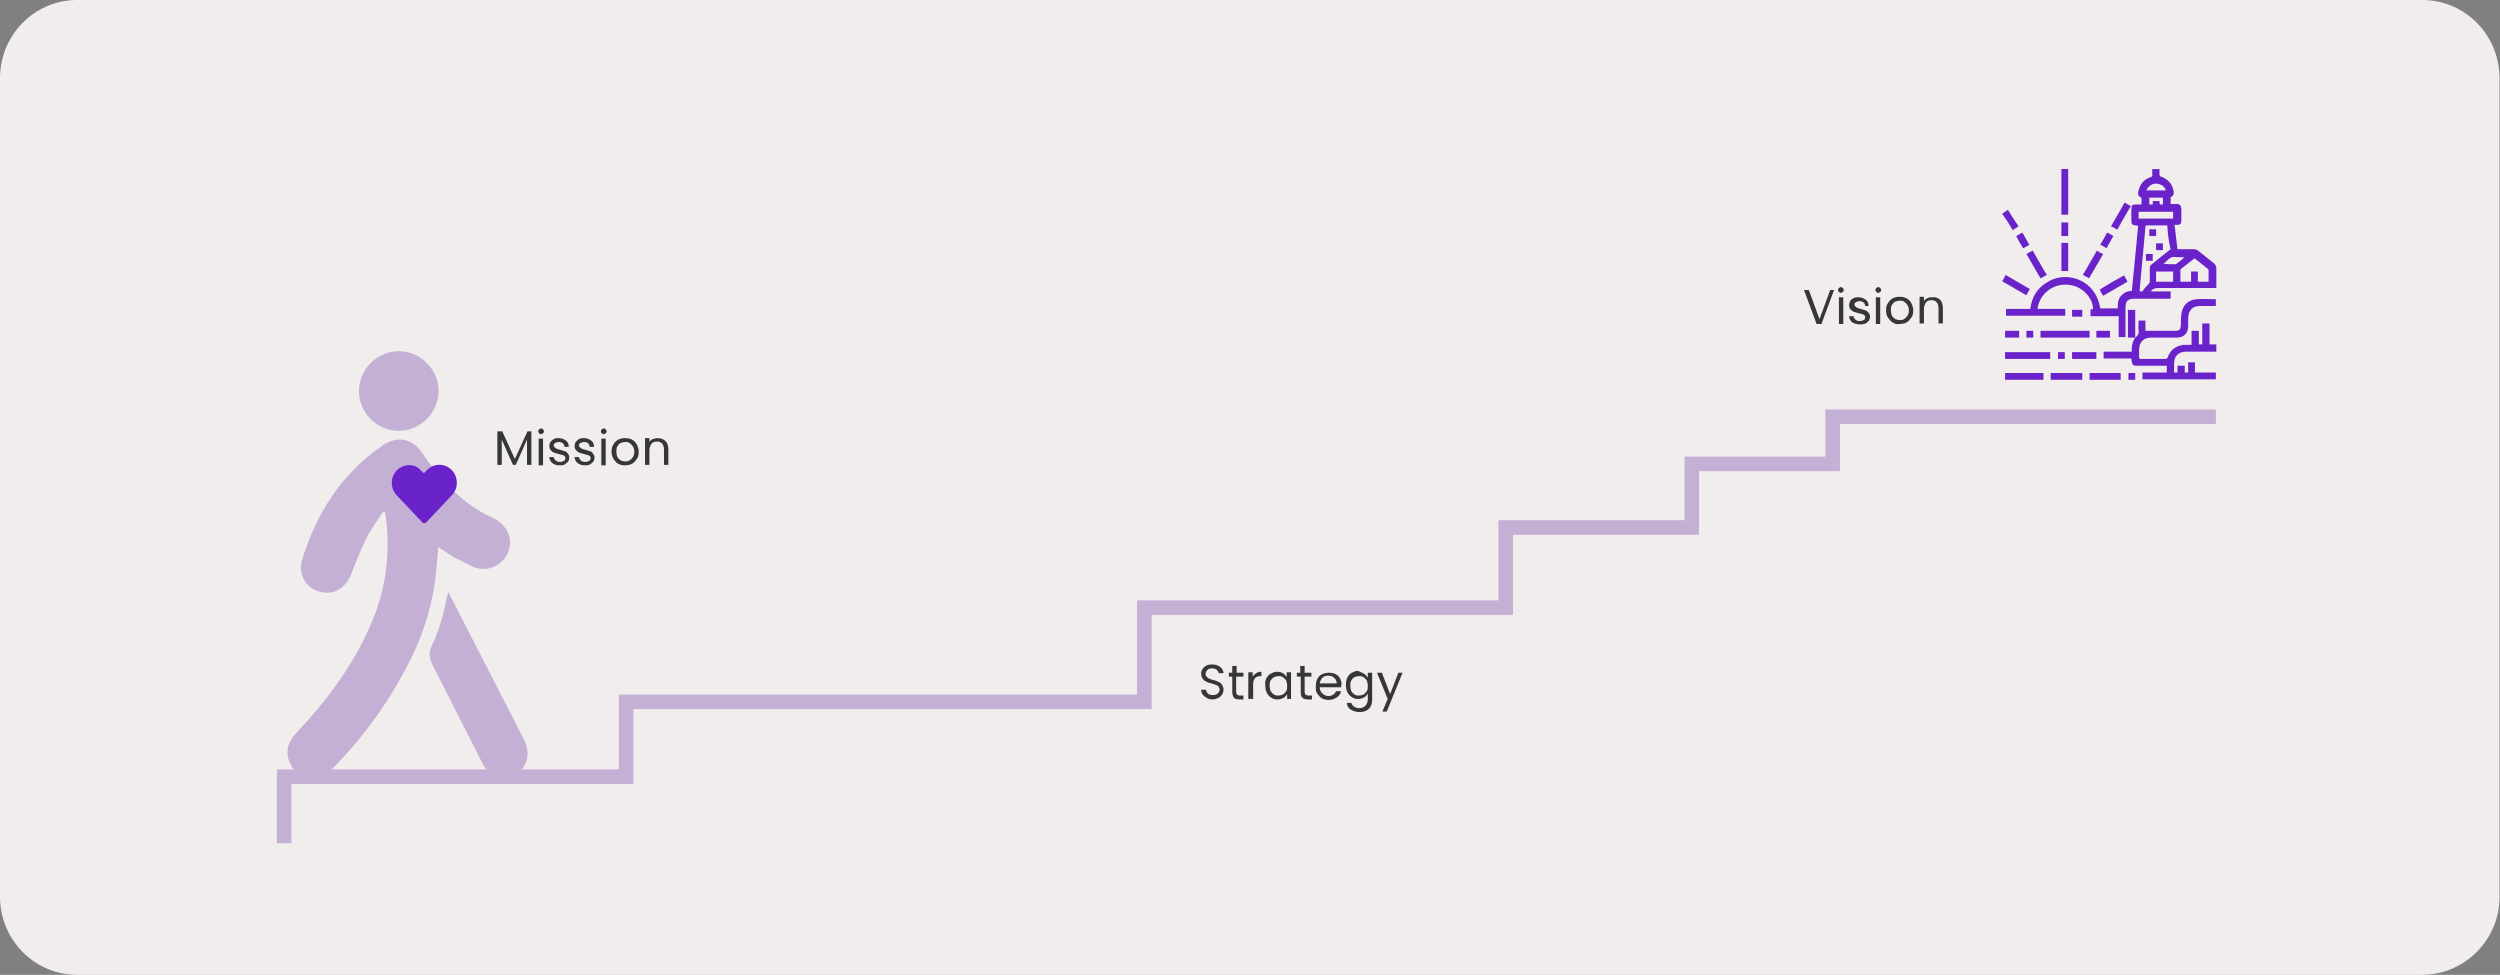 <?xml version="1.0" encoding="utf-8"?>
<!-- Generator: Adobe Illustrator 26.3.1, SVG Export Plug-In . SVG Version: 6.00 Build 0)  -->
<svg version="1.1" baseProfile="tiny" id="Layer_1" xmlns="http://www.w3.org/2000/svg" xmlns:xlink="http://www.w3.org/1999/xlink"
	 x="0px" y="0px" width="514.7px" height="200.7px" viewBox="0 0 514.7 200.7" overflow="visible" xml:space="preserve">
<rect x="0" y="0" width="514.7" height="200.7" fill="#808080" stroke="none"/>
<path fill="#F2EDED" d="M498.6,200.7H15.9c-8.8,0-15.9-7.2-15.9-16.1V16.1C0,7.2,7.1,0,15.9,0h482.8c8.8,0,15.9,7.2,15.9,16.1v168.6
	C514.6,193.5,507.4,200.7,498.6,200.7z"/>
<g>
	<path fill="#363636" d="M377.6,59.7l-2.6,7h-1l-2.6-7h1l2.2,6l2.2-6H377.6z"/>
	<path fill="#363636" d="M378.6,60.1c-0.1-0.1-0.2-0.3-0.2-0.4c0-0.2,0.1-0.3,0.2-0.4c0.1-0.1,0.3-0.2,0.4-0.2
		c0.2,0,0.3,0.1,0.4,0.2c0.1,0.1,0.2,0.3,0.2,0.4c0,0.2-0.1,0.3-0.2,0.4c-0.1,0.1-0.3,0.2-0.4,0.2C378.9,60.3,378.7,60.2,378.6,60.1
		z M379.5,61.2v5.5h-0.9v-5.5H379.5z"/>
	<path fill="#363636" d="M381.8,66.6c-0.3-0.1-0.6-0.3-0.8-0.6c-0.2-0.3-0.3-0.6-0.3-0.9h0.9c0,0.3,0.2,0.5,0.4,0.7
		c0.2,0.2,0.5,0.3,0.9,0.3c0.3,0,0.6-0.1,0.8-0.2s0.3-0.3,0.3-0.6c0-0.2-0.1-0.4-0.3-0.5c-0.2-0.1-0.5-0.2-1-0.3
		c-0.4-0.1-0.7-0.2-1-0.3c-0.3-0.1-0.5-0.3-0.7-0.5c-0.2-0.2-0.3-0.5-0.3-0.9c0-0.3,0.1-0.5,0.2-0.8s0.4-0.4,0.7-0.6s0.7-0.2,1-0.2
		c0.6,0,1.1,0.2,1.5,0.5c0.4,0.3,0.6,0.7,0.6,1.3H384c0-0.3-0.1-0.5-0.3-0.7c-0.2-0.2-0.5-0.3-0.8-0.3c-0.3,0-0.6,0.1-0.8,0.2
		c-0.2,0.1-0.3,0.3-0.3,0.5c0,0.2,0.1,0.3,0.2,0.4c0.1,0.1,0.3,0.2,0.4,0.3c0.2,0.1,0.4,0.1,0.7,0.2c0.4,0.1,0.7,0.2,1,0.3
		c0.2,0.1,0.5,0.3,0.6,0.5c0.2,0.2,0.3,0.5,0.3,0.8c0,0.3-0.1,0.6-0.2,0.8c-0.2,0.2-0.4,0.4-0.7,0.6c-0.3,0.1-0.7,0.2-1,0.2
		C382.5,66.8,382.2,66.7,381.8,66.6z"/>
	<path fill="#363636" d="M386.3,60.1c-0.1-0.1-0.2-0.3-0.2-0.4c0-0.2,0.1-0.3,0.2-0.4c0.1-0.1,0.3-0.2,0.4-0.2
		c0.2,0,0.3,0.1,0.4,0.2c0.1,0.1,0.2,0.3,0.2,0.4c0,0.2-0.1,0.3-0.2,0.4c-0.1,0.1-0.3,0.2-0.4,0.2C386.5,60.3,386.4,60.2,386.3,60.1
		z M387.1,61.2v5.5h-0.9v-5.5H387.1z"/>
	<path fill="#363636" d="M389.7,66.4c-0.4-0.2-0.7-0.6-1-1s-0.4-0.9-0.4-1.5c0-0.6,0.1-1.1,0.4-1.5c0.2-0.4,0.6-0.8,1-1
		c0.4-0.2,0.9-0.3,1.4-0.3c0.5,0,1,0.1,1.4,0.3c0.4,0.2,0.8,0.6,1,1c0.2,0.4,0.4,0.9,0.4,1.5s-0.1,1.1-0.4,1.5s-0.6,0.8-1,1
		s-0.9,0.3-1.4,0.3C390.6,66.8,390.1,66.7,389.7,66.4z M392,65.7c0.3-0.2,0.5-0.4,0.7-0.7s0.3-0.7,0.3-1.1s-0.1-0.8-0.3-1.1
		c-0.2-0.3-0.4-0.5-0.7-0.7c-0.3-0.2-0.6-0.2-0.9-0.2c-0.3,0-0.6,0.1-0.9,0.2c-0.3,0.1-0.5,0.4-0.7,0.7c-0.2,0.3-0.2,0.7-0.2,1.1
		c0,0.4,0.1,0.8,0.2,1.1c0.2,0.3,0.4,0.5,0.7,0.7c0.3,0.1,0.6,0.2,0.9,0.2S391.7,65.9,392,65.7z"/>
	<path fill="#363636" d="M399.4,61.7c0.4,0.4,0.6,1,0.6,1.7v3.2h-0.9v-3.1c0-0.5-0.1-1-0.4-1.3c-0.3-0.3-0.6-0.4-1.1-0.4
		c-0.5,0-0.9,0.2-1.1,0.5s-0.4,0.7-0.4,1.3v3h-0.9v-5.5h0.9V62c0.2-0.3,0.4-0.5,0.7-0.6c0.3-0.2,0.7-0.2,1-0.2
		C398.4,61.1,399,61.3,399.4,61.7z"/>
</g>
<g>
	<path fill="#363636" d="M248.5,143.7c-0.4-0.2-0.6-0.4-0.9-0.7c-0.2-0.3-0.3-0.6-0.3-1h1c0,0.3,0.2,0.6,0.4,0.8
		c0.2,0.2,0.6,0.3,1,0.3c0.4,0,0.8-0.1,1-0.3c0.2-0.2,0.4-0.5,0.4-0.8c0-0.3-0.1-0.5-0.2-0.6c-0.1-0.2-0.3-0.3-0.6-0.4
		c-0.2-0.1-0.5-0.2-0.9-0.3c-0.5-0.1-0.8-0.2-1.1-0.4c-0.3-0.1-0.5-0.3-0.7-0.6c-0.2-0.3-0.3-0.6-0.3-1c0-0.4,0.1-0.7,0.3-1
		c0.2-0.3,0.5-0.5,0.8-0.7c0.4-0.2,0.8-0.2,1.2-0.2c0.7,0,1.2,0.2,1.6,0.5c0.4,0.3,0.7,0.8,0.7,1.3h-1c0-0.3-0.2-0.5-0.4-0.7
		c-0.2-0.2-0.6-0.3-1-0.3c-0.4,0-0.7,0.1-0.9,0.3c-0.2,0.2-0.4,0.5-0.4,0.8c0,0.3,0.1,0.5,0.2,0.6s0.3,0.3,0.5,0.4s0.5,0.2,0.9,0.3
		c0.5,0.1,0.8,0.3,1.1,0.4c0.3,0.1,0.5,0.3,0.7,0.6c0.2,0.3,0.3,0.6,0.3,1c0,0.3-0.1,0.7-0.3,1c-0.2,0.3-0.4,0.5-0.8,0.7
		s-0.8,0.3-1.2,0.3C249.2,144,248.8,143.9,248.5,143.7z"/>
	<path fill="#363636" d="M254.5,139.2v3.2c0,0.3,0.1,0.5,0.2,0.6c0.1,0.1,0.3,0.2,0.6,0.2h0.7v0.8h-0.8c-0.5,0-0.9-0.1-1.1-0.3
		s-0.4-0.6-0.4-1.2v-3.2h-0.7v-0.8h0.7v-1.4h0.9v1.4h1.4v0.8H254.5z"/>
	<path fill="#363636" d="M258.6,138.6c0.3-0.2,0.7-0.3,1.1-0.3v0.9h-0.2c-1,0-1.5,0.6-1.5,1.7v3H257v-5.5h0.9v0.9
		C258.1,139,258.3,138.8,258.6,138.6z"/>
	<path fill="#363636" d="M260.7,139.7c0.2-0.4,0.5-0.8,0.9-1c0.4-0.2,0.8-0.4,1.3-0.4c0.5,0,0.9,0.1,1.2,0.3
		c0.4,0.2,0.6,0.5,0.8,0.8v-1h0.9v5.5H265v-1c-0.2,0.3-0.4,0.6-0.8,0.8s-0.8,0.3-1.2,0.3c-0.5,0-0.9-0.1-1.3-0.4
		c-0.4-0.2-0.7-0.6-0.9-1c-0.2-0.4-0.3-0.9-0.3-1.5C260.4,140.6,260.5,140.1,260.7,139.7z M264.8,140.1c-0.2-0.3-0.4-0.5-0.7-0.7
		c-0.3-0.2-0.6-0.2-0.9-0.2s-0.7,0.1-0.9,0.2c-0.3,0.2-0.5,0.4-0.7,0.7c-0.2,0.3-0.2,0.7-0.2,1.1c0,0.4,0.1,0.8,0.2,1.1
		c0.2,0.3,0.4,0.5,0.7,0.7c0.3,0.2,0.6,0.2,0.9,0.2s0.7-0.1,0.9-0.2s0.5-0.4,0.7-0.7c0.2-0.3,0.2-0.7,0.2-1.1
		S264.9,140.4,264.8,140.1z"/>
	<path fill="#363636" d="M268.6,139.2v3.2c0,0.3,0.1,0.5,0.2,0.6c0.1,0.1,0.3,0.2,0.6,0.2h0.7v0.8h-0.8c-0.5,0-0.9-0.1-1.1-0.3
		c-0.3-0.2-0.4-0.6-0.4-1.2v-3.2H267v-0.8h0.7v-1.4h0.9v1.4h1.4v0.8H268.6z"/>
	<path fill="#363636" d="M276.1,141.5h-4.4c0,0.5,0.2,1,0.6,1.3c0.3,0.3,0.7,0.5,1.2,0.5c0.4,0,0.7-0.1,1-0.3s0.4-0.4,0.6-0.7h1
		c-0.1,0.5-0.4,1-0.9,1.3s-1,0.5-1.6,0.5c-0.5,0-1-0.1-1.4-0.3s-0.7-0.6-1-1s-0.3-0.9-0.3-1.5s0.1-1.1,0.3-1.5s0.5-0.8,1-1
		c0.4-0.2,0.9-0.3,1.4-0.3c0.5,0,1,0.1,1.4,0.3c0.4,0.2,0.7,0.5,0.9,0.9s0.3,0.8,0.3,1.3C276.1,141.1,276.1,141.3,276.1,141.5z
		 M275,139.9c-0.2-0.2-0.4-0.4-0.6-0.6c-0.3-0.1-0.6-0.2-0.9-0.2c-0.5,0-0.9,0.1-1.2,0.4c-0.3,0.3-0.5,0.7-0.6,1.2h3.5
		C275.2,140.4,275.1,140.1,275,139.9z"/>
	<path fill="#363636" d="M280.8,138.7c0.4,0.2,0.6,0.5,0.8,0.8v-1h0.9v5.6c0,0.5-0.1,0.9-0.3,1.3c-0.2,0.4-0.5,0.7-0.9,0.9
		s-0.9,0.3-1.4,0.3c-0.7,0-1.3-0.2-1.8-0.5c-0.5-0.3-0.8-0.8-0.8-1.4h0.9c0.1,0.3,0.3,0.6,0.6,0.8c0.3,0.2,0.7,0.3,1.1,0.3
		c0.5,0,0.9-0.2,1.2-0.5c0.3-0.3,0.5-0.8,0.5-1.3v-1.2c-0.2,0.3-0.4,0.6-0.8,0.8c-0.4,0.2-0.8,0.3-1.2,0.3c-0.5,0-0.9-0.1-1.3-0.4
		c-0.4-0.2-0.7-0.6-0.9-1c-0.2-0.4-0.3-0.9-0.3-1.5c0-0.6,0.1-1.1,0.3-1.5c0.2-0.4,0.5-0.8,0.9-1s0.8-0.4,1.3-0.4
		C280.1,138.4,280.5,138.5,280.8,138.7z M281.4,140.1c-0.2-0.3-0.4-0.5-0.7-0.7c-0.3-0.2-0.6-0.2-0.9-0.2s-0.6,0.1-0.9,0.2
		s-0.5,0.4-0.7,0.7c-0.2,0.3-0.2,0.7-0.2,1.1c0,0.4,0.1,0.8,0.2,1.1c0.2,0.3,0.4,0.5,0.7,0.7s0.6,0.2,0.9,0.2s0.7-0.1,0.9-0.2
		c0.3-0.2,0.5-0.4,0.7-0.7c0.2-0.3,0.2-0.7,0.2-1.1S281.5,140.4,281.4,140.1z"/>
	<path fill="#363636" d="M288.8,138.4l-3.3,8.1h-0.9l1.1-2.6l-2.2-5.4h1l1.7,4.4l1.7-4.4H288.8z"/>
</g>
<g>
	<path fill="#363636" d="M109.4,88.8v6.9h-0.9v-5.2l-2.3,5.2h-0.6l-2.3-5.2v5.2h-0.9v-6.9h1l2.6,5.7l2.6-5.7H109.4z"/>
	<path fill="#363636" d="M111,89.2c-0.1-0.1-0.2-0.3-0.2-0.4c0-0.2,0.1-0.3,0.2-0.4c0.1-0.1,0.3-0.2,0.4-0.2c0.2,0,0.3,0.1,0.4,0.2
		s0.2,0.3,0.2,0.4c0,0.2-0.1,0.3-0.2,0.4s-0.3,0.2-0.4,0.2C111.2,89.4,111.1,89.3,111,89.2z M111.8,90.3v5.5h-0.9v-5.5H111.8z"/>
	<path fill="#363636" d="M114.2,95.6c-0.3-0.1-0.6-0.3-0.8-0.6c-0.2-0.3-0.3-0.6-0.3-0.9h0.9c0,0.3,0.2,0.5,0.4,0.7
		c0.2,0.2,0.5,0.3,0.9,0.3c0.3,0,0.6-0.1,0.8-0.2s0.3-0.3,0.3-0.6c0-0.2-0.1-0.4-0.3-0.5c-0.2-0.1-0.5-0.2-1-0.3
		c-0.4-0.1-0.7-0.2-1-0.3c-0.3-0.1-0.5-0.3-0.7-0.5c-0.2-0.2-0.3-0.5-0.3-0.9c0-0.3,0.1-0.5,0.2-0.8c0.2-0.2,0.4-0.4,0.7-0.6
		s0.7-0.2,1-0.2c0.6,0,1.1,0.2,1.5,0.5c0.4,0.3,0.6,0.7,0.6,1.3h-0.9c0-0.3-0.1-0.5-0.3-0.7c-0.2-0.2-0.5-0.3-0.8-0.3
		c-0.3,0-0.6,0.1-0.8,0.2c-0.2,0.1-0.3,0.3-0.3,0.5c0,0.2,0.1,0.3,0.2,0.4c0.1,0.1,0.3,0.2,0.4,0.3c0.2,0.1,0.4,0.1,0.7,0.2
		c0.4,0.1,0.7,0.2,1,0.3s0.5,0.3,0.6,0.5c0.2,0.2,0.3,0.5,0.3,0.8c0,0.3-0.1,0.6-0.2,0.8c-0.2,0.2-0.4,0.4-0.7,0.6s-0.7,0.2-1,0.2
		C114.9,95.8,114.5,95.8,114.2,95.6z"/>
	<path fill="#363636" d="M119.4,95.6c-0.3-0.1-0.6-0.3-0.8-0.6c-0.2-0.3-0.3-0.6-0.3-0.9h0.9c0,0.3,0.2,0.5,0.4,0.7
		c0.2,0.2,0.5,0.3,0.9,0.3c0.3,0,0.6-0.1,0.8-0.2s0.3-0.3,0.3-0.6c0-0.2-0.1-0.4-0.3-0.5c-0.2-0.1-0.5-0.2-1-0.3
		c-0.4-0.1-0.7-0.2-1-0.3c-0.3-0.1-0.5-0.3-0.7-0.5c-0.2-0.2-0.3-0.5-0.3-0.9c0-0.3,0.1-0.5,0.2-0.8c0.2-0.2,0.4-0.4,0.7-0.6
		s0.7-0.2,1-0.2c0.6,0,1.1,0.2,1.5,0.5c0.4,0.3,0.6,0.7,0.6,1.3h-0.9c0-0.3-0.1-0.5-0.3-0.7c-0.2-0.2-0.5-0.3-0.8-0.3
		c-0.3,0-0.6,0.1-0.8,0.2c-0.2,0.1-0.3,0.3-0.3,0.5c0,0.2,0.1,0.3,0.2,0.4c0.1,0.1,0.3,0.2,0.4,0.3c0.2,0.1,0.4,0.1,0.7,0.2
		c0.4,0.1,0.7,0.2,1,0.3s0.5,0.3,0.6,0.5c0.2,0.2,0.3,0.5,0.3,0.8c0,0.3-0.1,0.6-0.2,0.8c-0.2,0.2-0.4,0.4-0.7,0.6s-0.7,0.2-1,0.2
		C120.1,95.8,119.8,95.8,119.4,95.6z"/>
	<path fill="#363636" d="M123.9,89.2c-0.1-0.1-0.2-0.3-0.2-0.4c0-0.2,0.1-0.3,0.2-0.4c0.1-0.1,0.3-0.2,0.4-0.2
		c0.2,0,0.3,0.1,0.4,0.2s0.2,0.3,0.2,0.4c0,0.2-0.1,0.3-0.2,0.4s-0.3,0.2-0.4,0.2C124.1,89.4,124,89.3,123.9,89.2z M124.7,90.3v5.5
		h-0.9v-5.5H124.7z"/>
	<path fill="#363636" d="M127.3,95.5c-0.4-0.2-0.7-0.6-1-1c-0.2-0.4-0.4-0.9-0.4-1.5c0-0.6,0.1-1.1,0.4-1.5c0.2-0.4,0.6-0.8,1-1
		c0.4-0.2,0.9-0.3,1.4-0.3s1,0.1,1.4,0.3c0.4,0.2,0.8,0.6,1,1c0.2,0.4,0.4,0.9,0.4,1.5s-0.1,1.1-0.4,1.5s-0.6,0.8-1,1
		c-0.4,0.2-0.9,0.3-1.4,0.3C128.2,95.8,127.7,95.7,127.3,95.5z M129.6,94.8c0.3-0.2,0.5-0.4,0.7-0.7s0.3-0.7,0.3-1.1
		s-0.1-0.8-0.3-1.1s-0.4-0.5-0.7-0.7c-0.3-0.2-0.6-0.2-0.9-0.2c-0.3,0-0.6,0.1-0.9,0.2c-0.3,0.1-0.5,0.4-0.7,0.7s-0.2,0.7-0.2,1.1
		c0,0.4,0.1,0.8,0.2,1.1c0.2,0.3,0.4,0.5,0.7,0.7c0.3,0.1,0.6,0.2,0.9,0.2C129,95,129.3,95,129.6,94.8z"/>
	<path fill="#363636" d="M137,90.8c0.4,0.4,0.6,1,0.6,1.7v3.2h-0.9v-3.1c0-0.5-0.1-1-0.4-1.3c-0.3-0.3-0.6-0.4-1.1-0.4
		c-0.5,0-0.9,0.2-1.1,0.5s-0.4,0.7-0.4,1.3v3h-0.9v-5.5h0.9V91c0.2-0.3,0.4-0.5,0.7-0.6s0.7-0.2,1-0.2C136,90.2,136.6,90.4,137,90.8
		z"/>
</g>
<polyline fill="none" stroke="#C4B0D4" stroke-width="3" stroke-miterlimit="10" points="58.5,173.6 58.5,159.9 128.9,159.9 
	128.9,144.5 235.6,144.5 235.6,125.1 310,125.1 310,108.6 348.3,108.6 348.3,95.5 377.3,95.5 377.3,85.8 456.2,85.8 "/>
<g id="iNBvJd_00000099630986915673810100000016116898735460423352_">
	<g>
		<path fill="#C4B0D4" d="M78.9,105.3c-1.2,1.9-2.6,3.7-3.5,5.6c-1.2,2.4-2.1,4.8-3.1,7.3c-1,2.6-3.1,4.1-5.6,3.8
			c-3.4-0.4-5.5-3.5-4.5-6.8c3-9.6,8.1-17.7,16.6-23.5c2.9-2,6-1.5,8,1.4c3.1,4.6,6.6,8.7,11.3,11.7c1.2,0.8,2.5,1.4,3.7,2
			c2.1,1.1,3.4,3.2,3.2,5.3c-0.3,2.5-1.8,4.2-4.2,4.9c-1.3,0.3-2.5,0.1-3.6-0.4c-1.2-0.6-2.4-1.2-3.6-1.8c-1.1-0.6-2.2-1.4-3.4-2.2
			c-0.1,1.7-0.2,3.3-0.4,5c-0.6,6.2-2.3,12-5,17.6c-4.2,8.6-9.7,16.3-16.4,23.1c-1.5,1.5-3.3,2.3-5.4,1.6c-2-0.6-3.2-1.9-3.7-3.9
			c-0.4-2,0.3-3.6,1.7-5.1c6.3-6.7,11.8-14,15.4-22.5c3.1-7.1,4-14.5,3-22.2c0-0.3-0.1-0.5-0.2-0.8C79.1,105.4,79,105.4,78.9,105.3z
			"/>
		<path fill="#C4B0D4" d="M92.3,121.9c2.5,4.9,5,9.7,7.4,14.4c2.7,5.3,5.5,10.7,8.2,16c1.3,2.6,0.8,5.3-1.3,6.8
			c-2.5,1.7-5.9,0.9-7.3-2c-3.4-6.7-6.8-13.4-10.2-20.1c-0.7-1.4-0.9-2.5-0.2-4.1c1.6-3.3,2.5-6.8,3.2-10.4
			C92.1,122.5,92.2,122.3,92.3,121.9z"/>
		<path fill="#C4B0D4" d="M82.1,88.7c-4.5,0-8.2-3.7-8.2-8.2c0-4.5,3.8-8.2,8.2-8.2c4.5,0,8.2,3.8,8.2,8.2
			C90.3,84.9,86.6,88.7,82.1,88.7z"/>
	</g>
</g>
<g id="mKPC0o_00000147194902349432143110000003018123663454066850_">
	<path fill="#6A23CB" d="M87.3,97.4c0.3-0.3,0.5-0.5,0.8-0.8c1.1-1,2.7-1.2,4-0.5c1.1,0.6,1.7,1.5,1.9,2.7c0.2,1.3-0.2,2.4-1.1,3.3
		c-1.7,1.8-3.4,3.6-5.1,5.4c-0.3,0.3-0.6,0.3-0.9,0c-1.7-1.8-3.5-3.7-5.2-5.5c-1.6-1.7-1.3-4.3,0.5-5.6c1.1-0.8,2.9-0.9,4,0
		c0.3,0.3,0.6,0.6,0.9,0.9C87.2,97.3,87.2,97.4,87.3,97.4z"/>
</g>
<g id="_x34_nPTf3_00000014620858619504789920000004697951186458493830_">
	<g>
		<path fill="#6A23CB" d="M440.2,46.5c-1.4-0.2-1.4-0.2-1.4-1.5c0-0.7,0-1.3,0-2c0-0.7,0.2-0.9,0.9-0.9c0.4,0,0.7,0,1.1,0
			c0,0,0.1,0,0.1-0.1c0-0.4,0-0.8,0-1.1c0-0.1-0.1-0.2-0.2-0.3c-0.4-0.2-0.6-0.5-0.5-0.9c0.2-1.5,1-2.7,2.5-3.2
			c0.4-0.1,0.5-0.3,0.4-0.7c0-0.3,0-0.6,0-1c0.5,0,0.9,0,1.5,0c0,0.4,0,0.7,0,1.1c0,0.3,0.1,0.4,0.4,0.5c1.4,0.5,2.2,1.5,2.5,2.9
			c0.1,0.7,0,1-0.6,1.3c0,0.4,0,0.9,0,1.4c0.4,0,0.8,0,1.2,0c0.7,0,0.9,0.3,1,0.9c0,0.8,0,1.6,0,2.4c0,0.8-0.2,1-1,1
			c-0.1,0-0.2,0-0.4,0c0.2,1.7,0.4,3.3,0.6,5c1.1,0,2.1,0,3.2,0c0.5,0,0.9,0.1,1.3,0.5c1,0.8,2,1.6,3,2.4c0.3,0.3,0.5,0.6,0.5,1
			c0,1.2,0,2.4,0,3.6c0,0.1,0,0.3,0,0.5c-0.2,0-0.4,0-0.6,0c-3.8,0-7.6,0-11.3,0c-0.6,0-1.2,0.1-1.6,0.7c1.4,0,2.8,0,4.1,0
			c0,0.5,0,1,0,1.5c-0.2,0-0.4,0-0.5,0c-2.3,0-4.7,0-7,0c-1.3,0-1.8,0.5-1.8,1.8c0,1.9,0,3.7,0,5.6c0,0.2,0,0.3,0,0.5
			c-0.5,0-0.9,0-1.4,0c0-1.4,0-2.8,0-4.3c-1.9,0-3.8,0-5.8,0c0-0.5,0-1,0-1.4c0.2,0,0.4,0,0.5-0.1c0.1-1.7-1.8-4.9-5.5-5
			c-3.4-0.1-5.7,2.6-5.9,5c1.9,0,3.8,0,5.7,0c0,0.5,0,0.9,0,1.4c-4.1,0-8.1,0-12.2,0c0-0.4,0-0.9,0-1.4c1.6,0,3.3,0,5,0
			c0.3-2.4,1.4-4.3,3.5-5.5c1.4-0.9,3-1.2,4.6-1c3.1,0.4,5.7,2.6,6.3,6.4c1.2,0,2.4,0,3.6,0c0-0.9,0-1.8,0.6-2.5
			c0.6-0.7,1.3-1.1,2.3-1.1C439.3,55.6,439.8,51.1,440.2,46.5z M446.2,46.4c-1.5,0-2.8,0-4.2,0c-0.3,0-0.3,0.2-0.3,0.4
			c-0.3,3.6-0.7,7.2-1,10.8c-0.1,0.8-0.1,1.6-0.2,2.4c0.3,0,0.5,0,0.7,0c0,0-0.1-0.1-0.1-0.1c0.4-0.5,0.8-1,1.3-1.5
			c0.1-0.1,0.2-0.3,0.2-0.5c0-0.9,0-1.8,0-2.7c0-0.3,0.1-0.6,0.3-0.7c1.3-1.1,2.6-2.1,4-3.2C446.5,49.8,446.3,48.2,446.2,46.4z
			 M454.7,58c0-0.8,0-1.6,0-2.4c0-0.1-0.1-0.2-0.1-0.2c-0.9-0.7-1.8-1.5-2.8-2.2c-0.9,0.7-1.8,1.4-2.7,2.1c-0.1,0.1-0.2,0.2-0.2,0.3
			c0,0.8,0,1.6,0,2.4c0.7,0,1.4,0,2.2,0c0-0.7,0-1.4,0-2.1c0.5,0,1,0,1.4,0c0,0.7,0,1.4,0,2.1C453.3,58,454,58,454.7,58z
			 M440.3,43.6c0,0.5,0,0.9,0,1.4c2.4,0,4.8,0,7.1,0c0-0.5,0-0.9,0-1.4C445.1,43.6,442.7,43.6,440.3,43.6z M443.9,58
			c1.2,0,2.4,0,3.5,0c0-0.7,0-1.4,0-2.1c-1.2,0-2.4,0-3.5,0C443.9,56.6,443.9,57.3,443.9,58z M445.9,39.2c-0.2-0.8-1.1-1.4-2-1.4
			c-0.9,0-1.7,0.6-2,1.4C443.3,39.2,444.6,39.2,445.9,39.2z M449.7,53C449.7,53,449.6,53,449.7,53c-0.7-0.1-1.3,0-1.9-0.1
			c-1.2-0.1-1.6,0.9-2.4,1.4c0.8,0.1,1.6,0.1,2.4,0.1c0.1,0,0.2,0,0.3-0.1C448.6,53.9,449.2,53.5,449.7,53z M443.2,41.4
			c0.5,0,1,0,1.4,0c0,0.2,0,0.5,0.1,0.7c0.2,0,0.4,0,0.6,0c0-0.5,0-0.9,0-1.4c-1,0-1.9,0-2.8,0c0,0.5,0,0.9,0,1.4c0.2,0,0.4,0,0.7,0
			C443.2,41.8,443.2,41.6,443.2,41.4z"/>
		<path fill="#6A23CB" d="M439.6,69.5c0.5-0.4,0.8-0.8,0.7-1.4c-0.1-0.7,0-1.4,0-2.1c0.5,0,0.9,0,1.4,0c0,0.7,0,1.4,0,2.1
			c0.5,0,0.9,0,1.4,0c1.6,0,3.2,0,4.8,0c0.8,0,1-0.2,1.1-1.1c0-1,0-2,0.2-2.9c0.4-1.5,1.5-2.4,3.1-2.5c1.3-0.1,2.6,0,3.9,0
			c0,0.4,0,0.9,0,1.4c-0.3,0-0.6,0-0.8,0c-0.8,0-1.7,0-2.5,0c-1.5,0-2.3,0.9-2.4,2.4c0,0.6,0,1.2,0,1.8c0,1.4-0.9,2.3-2.3,2.3
			c-1.7,0-3.5,0-5.2,0c-1.7,0-2.6,0.9-2.6,2.6c0,0.5,0,0.9,0,1.4c0,0.2,0.1,0.4,0.3,0.4c1.7,0,3.5,0,5.2,0c0.1,0,0.3-0.2,0.4-0.3
			c0.5-1.8,2.2-2.7,3.9-2.6c0.3,0,0.6,0,1,0c0-1,0-1.9,0-2.9c0.5,0,1,0,1.5,0c0,0.9,0,1.9,0,2.8c0.3,0,0.5,0,0.7,0
			c0-1.4,0-2.8,0-4.3c0.5,0,0.9,0,1.5,0c0,1.4,0,2.8,0,4.3c0.5,0,1,0,1.4,0c0,0.5,0,0.9,0,1.5c-0.2,0-0.4,0-0.5,0
			c-1.9,0-3.8,0-5.7,0c-1.6,0-2.5,0.9-2.5,2.5c0,0.6,0,1.2,0,1.8c0.2,0,0.4,0,0.7,0c0-0.4,0-0.9,0-1.4c0.5,0,1,0,1.5,0
			c0,0.4,0,0.9,0,1.4c0.3,0,0.5,0,0.7,0c0-0.7,0-1.4,0-2.1c0.5,0,0.9,0,1.4,0c0,0.7,0,1.4,0,2.1c1.5,0,2.9,0,4.3,0c0,0.5,0,1,0,1.4
			c-5,0-10.1,0-15.1,0c0-0.5,0-0.9,0-1.4c1.7,0,3.3,0,5,0c0-0.5,0-0.9,0-1.4c-0.2,0-0.4,0-0.6,0c-1.7,0-3.4,0-5.1,0
			c-1.4,0-1.4,0-1.6-1.5c-1.9,0-3.8,0-5.7,0c0-0.5,0-0.9,0-1.4c1.9,0,3.8,0,5.8,0C438.8,71.4,439,70.4,439.6,69.5L439.6,69.5z"/>
		<path fill="#6A23CB" d="M420.1,69.5c0-0.5,0-0.9,0-1.4c3.4,0,6.7,0,10.1,0c0,0.5,0,0.9,0,1.4C426.8,69.5,423.4,69.5,420.1,69.5z"
			/>
		<path fill="#6A23CB" d="M425.8,44.2c-0.5,0-0.9,0-1.4,0c0-3.1,0-6.2,0-9.4c0.5,0,0.9,0,1.4,0C425.8,38,425.8,41.1,425.8,44.2z"/>
		<path fill="#6A23CB" d="M412.8,73.9c0-0.5,0-0.9,0-1.4c3.1,0,6.2,0,9.3,0c0,0.5,0,0.9,0,1.4C419.1,73.9,416,73.9,412.8,73.9z"/>
		<path fill="#6A23CB" d="M412.8,78.2c0-0.5,0-0.9,0-1.4c2.6,0,5.2,0,7.9,0c0,0.5,0,0.9,0,1.4C418.1,78.2,415.5,78.2,412.8,78.2z"/>
		<path fill="#6A23CB" d="M422.2,76.8c2.2,0,4.3,0,6.5,0c0,0.5,0,0.9,0,1.4c-2.1,0-4.3,0-6.5,0C422.2,77.8,422.2,77.3,422.2,76.8z"
			/>
		<path fill="#6A23CB" d="M430.2,78.2c0-0.5,0-0.9,0-1.4c2.2,0,4.3,0,6.4,0c0,0.5,0,0.9,0,1.4C434.5,78.2,432.4,78.2,430.2,78.2z"/>
		<path fill="#6A23CB" d="M425.8,55.8c-0.5,0-0.9,0-1.4,0c0-1.9,0-3.8,0-5.8c0.5,0,0.9,0,1.4,0C425.8,52,425.8,53.9,425.8,55.8z"/>
		<path fill="#6A23CB" d="M439.6,69.5c-0.5,0-1,0-1.5,0c0-1.9,0-3.8,0-5.7c0.5,0,0.9,0,1.5,0C439.6,65.7,439.6,67.6,439.6,69.5
			C439.6,69.5,439.6,69.5,439.6,69.5z"/>
		<path fill="#6A23CB" d="M431.7,51.6c0.4,0.3,0.8,0.5,1.3,0.7c-1,1.7-1.9,3.3-2.9,5c-0.4-0.2-0.8-0.5-1.3-0.7
			C429.8,55,430.7,53.3,431.7,51.6z"/>
		<path fill="#6A23CB" d="M437.3,56.7c0.2,0.4,0.5,0.8,0.7,1.3c-1.7,1-3.3,1.9-5,2.9c-0.3-0.4-0.5-0.8-0.7-1.3
			C433.9,58.6,435.6,57.6,437.3,56.7z"/>
		<path fill="#6A23CB" d="M421.4,56.6c-0.4,0.2-0.8,0.5-1.3,0.7c-1-1.7-1.9-3.3-2.9-5c0.4-0.2,0.8-0.5,1.3-0.7
			C419.5,53.3,420.4,55,421.4,56.6z"/>
		<path fill="#6A23CB" d="M412.2,57.9c0.3-0.4,0.5-0.8,0.7-1.3c1.7,1,3.3,1.9,5,2.9c-0.2,0.4-0.5,0.8-0.7,1.3
			C415.5,59.8,413.9,58.9,412.2,57.9z"/>
		<path fill="#6A23CB" d="M435.9,47.3c-0.4-0.3-0.8-0.5-1.3-0.7c0.9-1.6,1.9-3.2,2.8-4.9c0.4,0.2,0.8,0.5,1.3,0.7
			C437.7,44.1,436.8,45.7,435.9,47.3z"/>
		<path fill="#6A23CB" d="M426.6,73.9c0-0.5,0-0.9,0-1.4c1.7,0,3.3,0,5,0c0,0.5,0,0.9,0,1.4C429.9,73.9,428.3,73.9,426.6,73.9z"/>
		<path fill="#6A23CB" d="M414.4,47.4c-0.7-1.2-1.4-2.3-2.2-3.4c0.4-0.3,0.8-0.5,1.2-0.8c0.7,1.1,1.4,2.3,2.2,3.4
			C415.2,46.8,414.8,47.1,414.4,47.4z"/>
		<path fill="#6A23CB" d="M425.8,48.6c-0.5,0-0.9,0-1.4,0c0-0.9,0-1.9,0-2.8c0.4,0,0.9,0,1.4,0C425.8,46.7,425.8,47.6,425.8,48.6z"
			/>
		<path fill="#6A23CB" d="M412.8,69.5c0-0.5,0-0.9,0-1.4c1,0,1.9,0,2.9,0c0,0.5,0,0.9,0,1.4C414.7,69.5,413.8,69.5,412.8,69.5z"/>
		<path fill="#6A23CB" d="M431.6,68.1c1,0,1.9,0,2.8,0c0,0.5,0,0.9,0,1.4c-0.9,0-1.9,0-2.8,0C431.6,69.1,431.6,68.6,431.6,68.1z"/>
		<path fill="#6A23CB" d="M417.8,50.4c-0.4,0.2-0.8,0.5-1.3,0.7c-0.5-0.8-1-1.7-1.4-2.5c0.4-0.2,0.8-0.5,1.3-0.7
			C416.8,48.7,417.3,49.5,417.8,50.4z"/>
		<path fill="#6A23CB" d="M435.1,48.6c-0.5,0.9-1,1.7-1.4,2.5c-0.4-0.2-0.8-0.5-1.3-0.7c0.5-0.8,0.9-1.6,1.4-2.5
			C434.3,48.1,434.7,48.3,435.1,48.6z"/>
		<path fill="#6A23CB" d="M426.6,65.2c0-0.5,0-0.9,0-1.4c0.7,0,1.4,0,2.1,0c0,0.4,0,0.9,0,1.4C428,65.2,427.3,65.2,426.6,65.2z"/>
		<path fill="#6A23CB" d="M423.7,72.5c0.5,0,0.9,0,1.4,0c0,0.5,0,0.9,0,1.4c-0.5,0-0.9,0-1.4,0C423.7,73.4,423.7,73,423.7,72.5z"/>
		<path fill="#6A23CB" d="M417.2,68.1c0.5,0,0.9,0,1.4,0c0,0.5,0,0.9,0,1.4c-0.4,0-0.9,0-1.4,0C417.2,69.1,417.2,68.6,417.2,68.1z"
			/>
		<path fill="#6A23CB" d="M439.6,76.8c0,0.5,0,0.9,0,1.4c-0.5,0-0.9,0-1.4,0c0-0.4,0-0.9,0-1.4C438.6,76.8,439.1,76.8,439.6,76.8z"
			/>
		<path fill="#6A23CB" d="M445.3,51.5c-0.5,0-0.9,0-1.4,0c0-0.5,0-0.9,0-1.4c0.5,0,0.9,0,1.4,0C445.3,50.6,445.3,51,445.3,51.5z"/>
		<path fill="#6A23CB" d="M443.9,48.6c-0.5,0-0.9,0-1.4,0c0-0.5,0-0.9,0-1.4c0.5,0,0.9,0,1.4,0C443.9,47.6,443.9,48.1,443.9,48.6z"
			/>
		<path fill="#6A23CB" d="M443.2,52.3c0,0.5,0,0.9,0,1.4c-0.5,0-0.9,0-1.4,0c0-0.4,0-0.9,0-1.4C442.2,52.3,442.7,52.3,443.2,52.3z"
			/>
	</g>
</g>
</svg>
